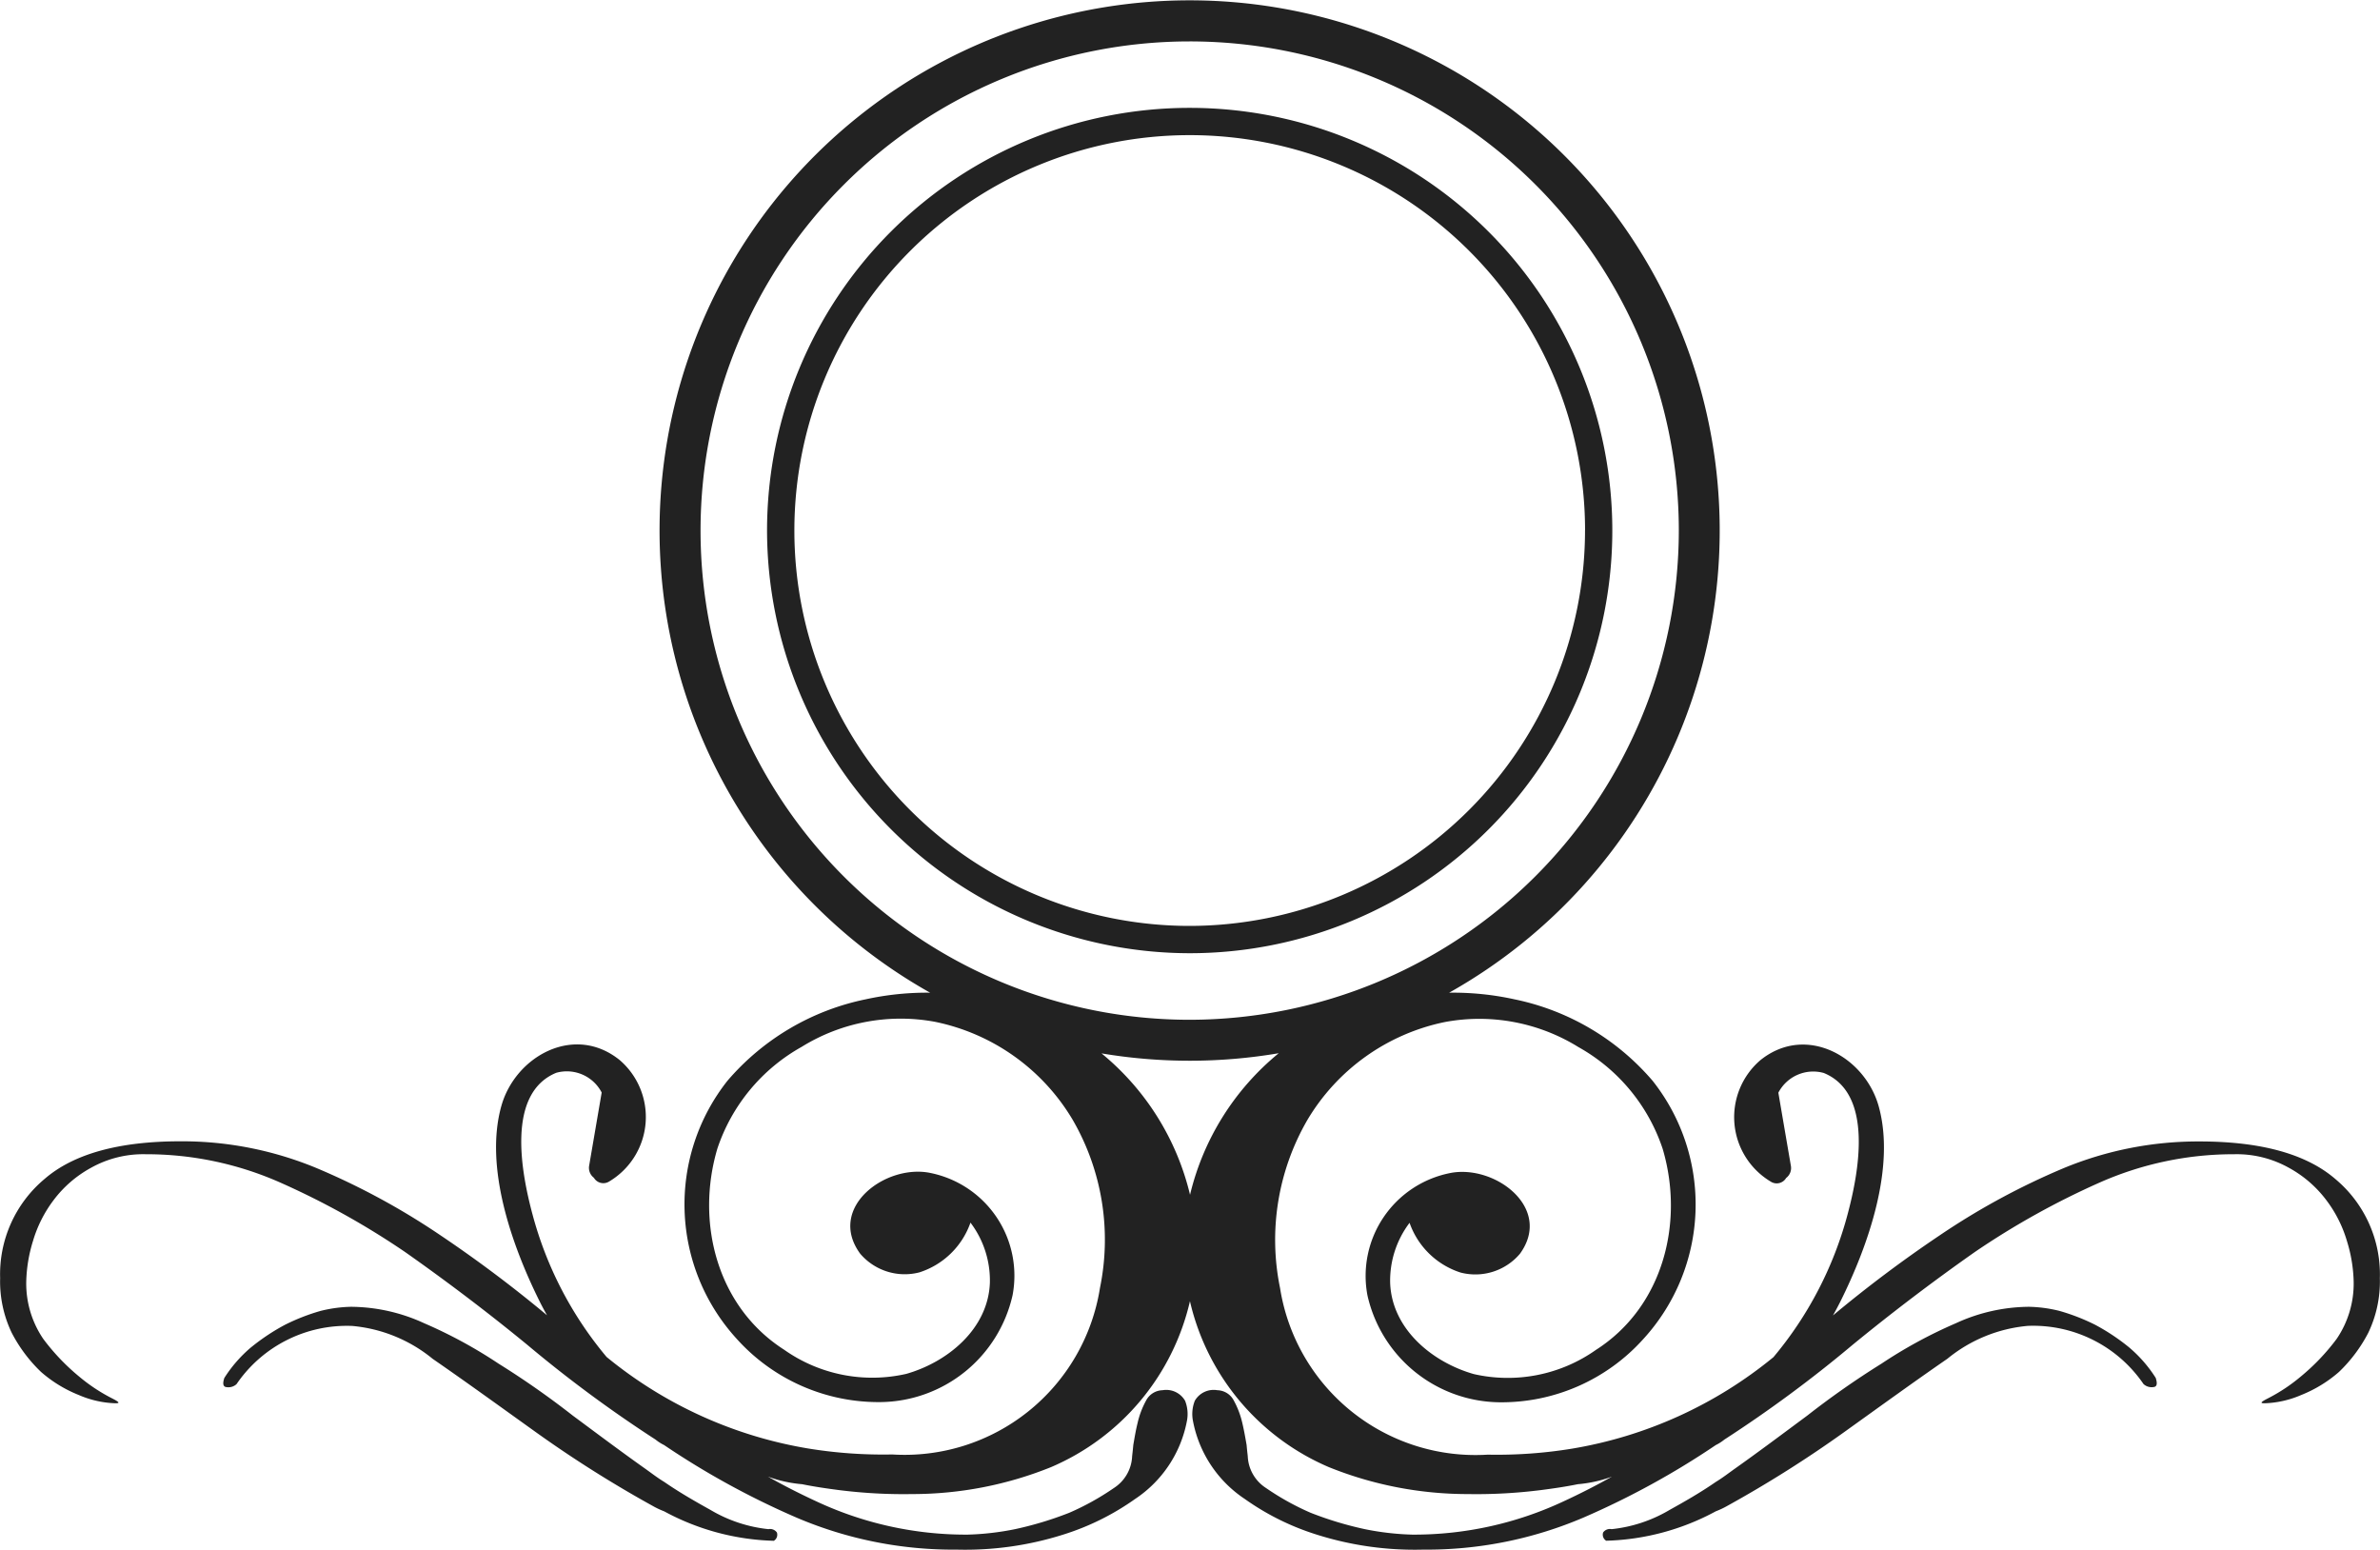 <svg xmlns="http://www.w3.org/2000/svg" width="135" height="87.91"><path d="M134.335 75.593a8.458 8.458 0 01-1.659 2.217 7.422 7.422 0 01-2.142 1.31 5.658 5.658 0 01-2.073.47c-.312 0-.208-.08.243-.31a9.808 9.808 0 001.795-1.2 12.247 12.247 0 002.04-2.138 5.574 5.574 0 00.967-3.259 8.388 8.388 0 00-.38-2.29 7.207 7.207 0 00-1.175-2.33 6.613 6.613 0 00-2.108-1.823 6.073 6.073 0 00-3.111-.775 18.758 18.758 0 00-7.6 1.591 45 45 0 00-7.12 3.959 117.931 117.931 0 00-6.945 5.275 72.936 72.936 0 01-7.257 5.36 2.51 2.51 0 01-.485.31 46.046 46.046 0 01-7.5 4.11 22.63 22.63 0 01-9.089 1.82 18.418 18.418 0 01-6.047-.85 14.522 14.522 0 01-4.078-2.02 6.838 6.838 0 01-2.939-4.41 2.045 2.045 0 01.1-1.16 1.233 1.233 0 011.282-.6 1.08 1.08 0 01.933.59 4.89 4.89 0 01.483 1.28c.1.42.173.85.242 1.24.036.43.068.62.068.7a2.254 2.254 0 001.038 1.74 14.817 14.817 0 002.523 1.4 19.816 19.816 0 003.076.93 15.508 15.508 0 002.694.31 20.019 20.019 0 008.606-1.9 38.8 38.8 0 002.719-1.39 7.355 7.355 0 01-1.938.43c-.685.14-1.373.24-2.065.33a29.21 29.21 0 01-4.18.23 21.044 21.044 0 01-7.881-1.53 13.552 13.552 0 01-7.875-9.408 13.55 13.55 0 01-7.875 9.408 21.044 21.044 0 01-7.881 1.53 29.21 29.21 0 01-4.18-.23c-.691-.09-1.38-.19-2.065-.33a7.357 7.357 0 01-1.937-.43c.9.51 1.812.97 2.718 1.39a20.019 20.019 0 008.606 1.9 15.5 15.5 0 002.694-.31 19.816 19.816 0 003.076-.93 14.828 14.828 0 002.524-1.4 2.253 2.253 0 001.037-1.74c0-.08.032-.27.069-.7.068-.39.137-.82.241-1.24a4.89 4.89 0 01.483-1.28 1.08 1.08 0 01.933-.59 1.233 1.233 0 011.282.6 2.045 2.045 0 01.1 1.16 6.831 6.831 0 01-2.939 4.41 14.522 14.522 0 01-4.078 2.02 18.416 18.416 0 01-6.046.85 22.627 22.627 0 01-9.089-1.82 46.014 46.014 0 01-7.5-4.11 2.51 2.51 0 01-.485-.31 73.053 73.053 0 01-7.257-5.36c-2.315-1.9-4.63-3.646-6.945-5.275a45 45 0 00-7.12-3.959 18.754 18.754 0 00-7.6-1.591 6.073 6.073 0 00-3.111.775 6.613 6.613 0 00-2.108 1.823 7.227 7.227 0 00-1.175 2.33 8.388 8.388 0 00-.38 2.29 5.581 5.581 0 00.967 3.259 12.284 12.284 0 002.04 2.138 9.808 9.808 0 001.8 1.2c.451.23.555.31.243.31a5.658 5.658 0 01-2.073-.47 7.417 7.417 0 01-2.141-1.31 8.44 8.44 0 01-1.66-2.217 6.732 6.732 0 01-.657-3.1 7.044 7.044 0 012.522-5.627c1.659-1.436 4.252-2.135 7.707-2.135a19.922 19.922 0 017.706 1.514 40.556 40.556 0 017.015 3.8 72.989 72.989 0 016.071 4.554c-.151-.27-.3-.542-.435-.819-1.539-3.1-3.141-7.574-2.151-11.07.8-2.807 4.127-4.657 6.7-2.592A4.256 4.256 0 0134.572 67a.622.622 0 01-.885-.2.706.706 0 01-.268-.693l.71-4.142a2.227 2.227 0 00-2.577-1.119c-2.855 1.174-1.97 5.7-1.355 8a20.985 20.985 0 004.21 8.117 24.3 24.3 0 0011.426 5.19 26.376 26.376 0 004.779.34 11.218 11.218 0 0011.782-9.45 13.563 13.563 0 00-1.549-9.531 11.837 11.837 0 00-7.806-5.557 10.668 10.668 0 00-7.572 1.423 10.365 10.365 0 00-4.776 5.769c-1.238 4.178-.028 8.967 3.787 11.406a8.672 8.672 0 006.927 1.37c2.322-.66 4.632-2.524 4.743-5.147a5.432 5.432 0 00-1.1-3.432 4.534 4.534 0 01-2.892 2.82 3.317 3.317 0 01-3.367-1.062c-1.9-2.607 1.453-5.105 3.989-4.574a5.944 5.944 0 014.658 6.933 7.767 7.767 0 01-7.482 6.062 10.816 10.816 0 01-8.177-3.6 11.3 11.3 0 01-.515-14.623 14.024 14.024 0 017.84-4.621 16.227 16.227 0 013.657-.376 30.067 30.067 0 1129.441 0 16.236 16.236 0 013.7.375 14.02 14.02 0 017.84 4.621 11.3 11.3 0 01-.515 14.635 10.816 10.816 0 01-8.177 3.6 7.768 7.768 0 01-7.482-6.062 5.945 5.945 0 014.658-6.933c2.537-.531 5.886 1.967 3.989 4.574a3.316 3.316 0 01-3.367 1.062 4.534 4.534 0 01-2.892-2.82 5.432 5.432 0 00-1.1 3.432c.112 2.623 2.421 4.487 4.744 5.147a8.669 8.669 0 006.926-1.37c3.816-2.439 5.025-7.228 3.787-11.406a10.361 10.361 0 00-4.776-5.769 10.668 10.668 0 00-7.572-1.423 11.842 11.842 0 00-7.806 5.557 13.563 13.563 0 00-1.549 9.531 11.218 11.218 0 0011.782 9.45 26.376 26.376 0 004.779-.34 24.3 24.3 0 0011.426-5.19 20.985 20.985 0 004.21-8.117c.615-2.307 1.5-6.83-1.354-8a2.228 2.228 0 00-2.578 1.119q.354 2.072.71 4.142a.706.706 0 01-.268.693.622.622 0 01-.885.2 4.257 4.257 0 01-.573-6.884c2.571-2.065 5.9-.215 6.7 2.592.99 3.5-.612 7.973-2.151 11.07-.138.277-.284.549-.435.819a73.155 73.155 0 016.071-4.554 40.556 40.556 0 017.015-3.8 19.922 19.922 0 017.706-1.514c3.456 0 6.048.7 7.708 2.135a7.046 7.046 0 012.521 5.627 6.732 6.732 0 01-.657 3.091zM95.227 30.078a27.745 27.745 0 10-27.745 27.761 27.783 27.783 0 0027.745-27.761zM72.533 59.736a30.177 30.177 0 01-10.052.009 14.816 14.816 0 015.021 8.02 14.826 14.826 0 015.031-8.029zM43.509 30.078a23.973 23.973 0 1123.973 23.986 24.005 24.005 0 01-23.973-23.986zm46.4 0a22.425 22.425 0 10-22.425 22.437 22.455 22.455 0 0022.423-22.437zM14.251 76.41a11.849 11.849 0 011.935-1.282 11.587 11.587 0 012-.777 7.723 7.723 0 011.727-.233 10.044 10.044 0 014.147.932 26.585 26.585 0 014.216 2.29 48.16 48.16 0 014.216 2.95c1.416 1.05 2.764 2.06 4.077 2.99.382.27.726.54 1.107.77.9.62 1.8 1.13 2.626 1.59a8.1 8.1 0 003.283 1.09.473.473 0 01.483.19.4.4 0 01-.173.47 13.81 13.81 0 01-6.219-1.67 4.692 4.692 0 01-.656-.31 67.387 67.387 0 01-6.637-4.19c-2.107-1.51-4.042-2.91-5.84-4.15a8.371 8.371 0 00-4.56-1.866 7.576 7.576 0 00-6.566 3.3.684.684 0 01-.622.16c-.138-.04-.173-.2-.07-.51a7.6 7.6 0 011.524-1.744zm77.167 10.32a8.1 8.1 0 003.284-1.09c.829-.46 1.728-.97 2.625-1.59.381-.23.725-.5 1.107-.77 1.313-.93 2.661-1.94 4.077-2.99a48.31 48.31 0 014.216-2.95 26.585 26.585 0 014.216-2.29 10.044 10.044 0 014.147-.932 7.723 7.723 0 011.727.233 11.627 11.627 0 012.006.777 11.884 11.884 0 011.934 1.282 7.578 7.578 0 011.521 1.74c.1.31.069.47-.07.51a.684.684 0 01-.622-.16 7.576 7.576 0 00-6.566-3.3 8.371 8.371 0 00-4.56 1.866c-1.8 1.24-3.733 2.64-5.84 4.15a67.269 67.269 0 01-6.637 4.19 4.639 4.639 0 01-.656.31 13.81 13.81 0 01-6.219 1.67.4.4 0 01-.173-.47.473.473 0 01.481-.186z" fill="#222" fill-rule="evenodd"/></svg>